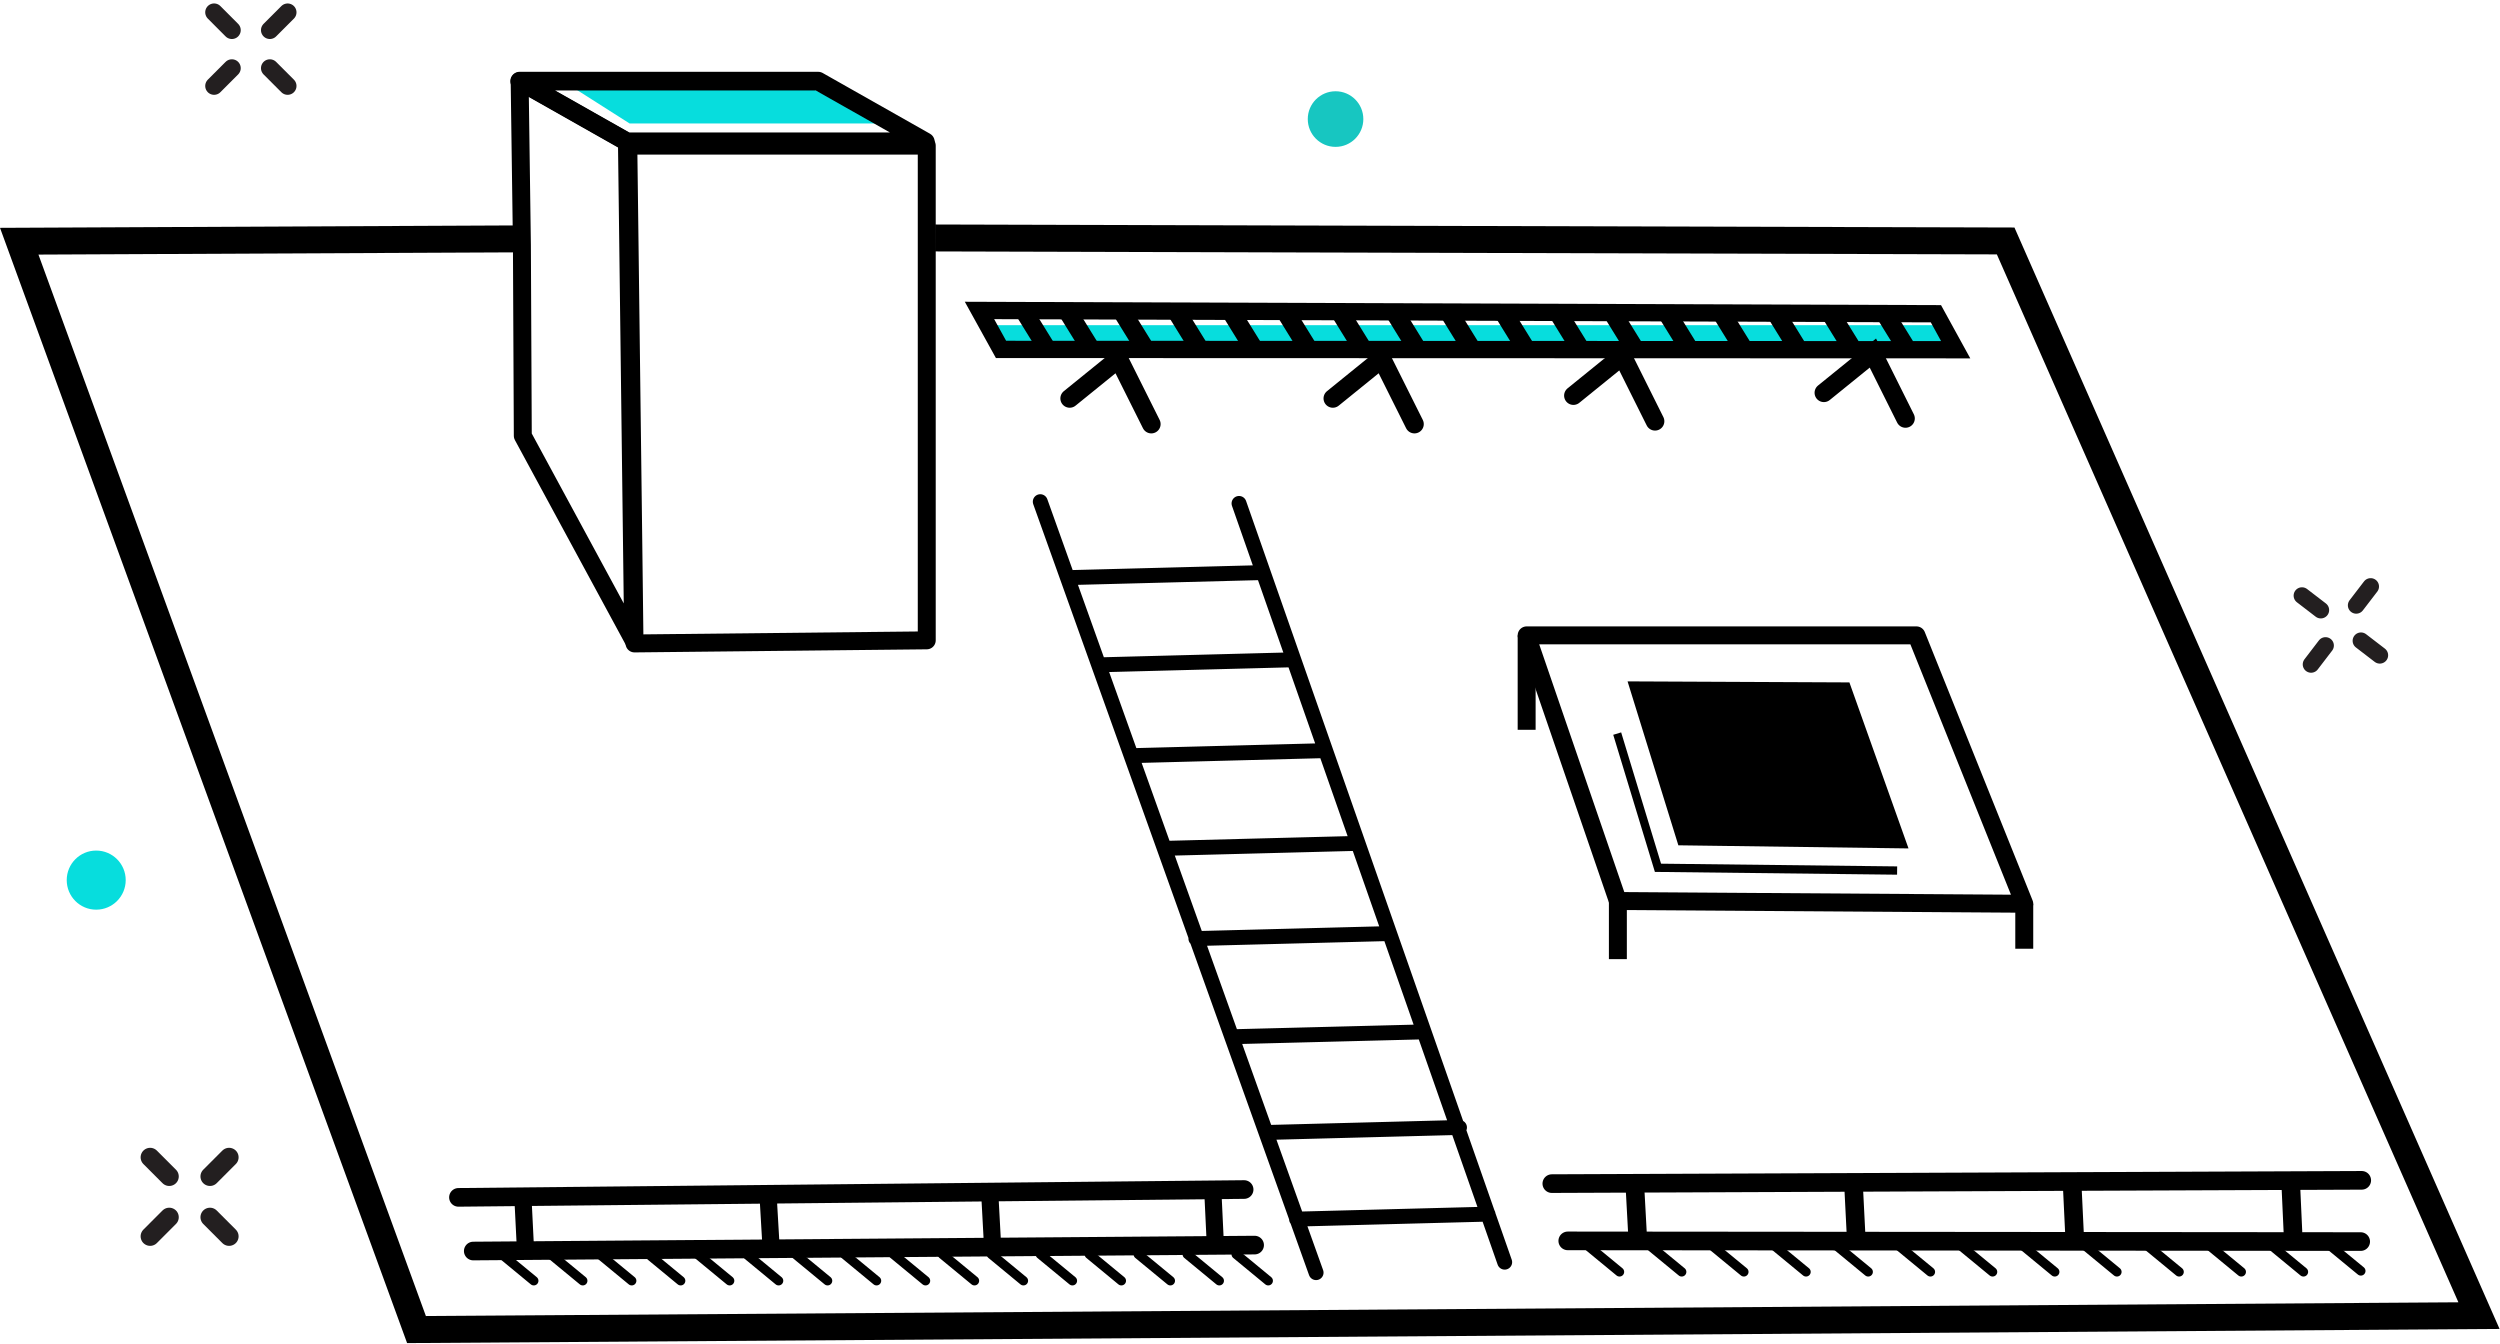 <svg xmlns="http://www.w3.org/2000/svg" xmlns:xlink="http://www.w3.org/1999/xlink" width="588" height="316" viewBox="0 0 588 316">
  <defs>
    <polygon id="pic-9-a" points="0 315.19 587.905 315.19 587.905 .1 0 .1"/>
  </defs>
  <g fill="none" fill-rule="evenodd">
    <polyline stroke="#000" stroke-width="6.334" points="219.938 55.968 471.729 56.671 583.057 309.434 97.96 312.714 4.523 56.734 121.087 56.187"/>
    <polygon stroke="#000" stroke-linejoin="round" stroke-width="4.22" points="217.972 34.248 217.972 150.61 149.239 151.337 148.958 128.049 148.084 58.247 147.78 34.248"/>
    <path stroke="#000" stroke-linecap="round" stroke-width="3.51" d="M244.672 117.995L309.543 299.324M291.419 118.407L353.902 296.862M296.257 134.689L251.213 135.86M304.151 155.181L259.114 156.353M311.611 176.551L266.575 177.723M319.292 198.362L274.248 199.526M326.31 219.587L281.273 220.751M334.28 242.711L290.359 243.828M343.271 265.178L298.235 266.35M349.984 285.564L304.947 286.736"/>
    <path stroke="#000" stroke-linecap="round" stroke-width="4.384" d="M107.828 281.621L292.618 279.778M111.311 294.243L295.086 292.845"/>
    <path stroke="#000" stroke-linecap="round" stroke-width="2.192" d="M118.001 295.013L125.546 301.237M129.514 295.013L137.067 301.237M141.028 295.013L148.581 301.237M152.548 295.013L160.094 301.237M164.062 295.013L171.615 301.237M175.583 295.013L183.129 301.237M187.097 295.013L194.65 301.237M198.618 295.013L206.163 301.237M210.131 295.013L217.684 301.237M221.645 295.013L229.198 301.237M233.166 295.013L240.711 301.237M244.68 295.013L252.233 301.237M256.2 295.013L263.745 301.237M267.714 295.013L275.267 301.237M279.235 295.013L286.78 301.237M290.748 295.013L298.293 301.237"/>
    <path stroke="#000" stroke-linecap="round" stroke-width="4.04" d="M285.254 280.149L285.816 292.012M232.815 281.171L233.408 292.175M180.665 281.461L181.328 292.84M122.991 281.751L123.577 293.528"/>
    <path stroke="#231F20" stroke-linecap="round" stroke-width="4.173" d="M67.65 2.903L63.467 7.089M54.536 16.029L50.354 20.215M67.65 20.215L63.467 16.03M54.536 7.091L50.354 2.897"/>
    <path stroke="#231F20" stroke-linecap="round" stroke-width="3.931" d="M557.577 137.946L554.183 142.374M546.963 151.826L543.569 156.262M559.726 154.114L555.302 150.716M545.85 143.49L541.426 140.093"/>
    <path stroke="#231F20" stroke-linecap="round" stroke-width="4.477" d="M53.88 272.202L49.386 276.7M39.807 286.288L35.312 290.787M53.88 290.788L49.386 286.29M39.807 276.702L35.312 272.204"/>
    <g transform="translate(0 .708)">
      <path fill="#17C6C1" d="M320.656,27.294 C320.656,30.91 317.73,33.838 314.125,33.838 C310.513,33.838 307.587,30.91 307.587,27.294 C307.587,23.686 310.513,20.757 314.125,20.757 C317.73,20.757 320.656,23.686 320.656,27.294 Z"/>
      <path fill="#07DDDD" d="M29.566,206.295 C29.566,210.13 26.46,213.246 22.621,213.246 C18.79,213.246 15.693,210.13 15.693,206.295 C15.693,202.461 18.79,199.345 22.621,199.345 C26.46,199.345 29.566,202.461 29.566,206.295"/>
      <path stroke="#000" stroke-linecap="round" stroke-width="4.384" d="M364.988 277.679L555.481 276.906M368.737 291.147L555.235 291.311"/>
      <path stroke="#000" stroke-linecap="round" stroke-width="2.192" d="M373.361 292.223L380.907 298.439M387.984 292.223L395.537 298.439M402.606 292.223L410.159 298.439M417.236 292.223L424.782 298.439M431.858 292.223L439.404 298.439M446.481 292.223L454.034 298.439M461.104 292.223L468.656 298.439M475.733 292.223L483.279 298.439M490.356 292.223L497.901 298.439M504.978 292.223L512.531 298.439M519.608 292.223L527.153 298.439M534.23 292.223L541.775 298.439"/>
      <path stroke="#000" stroke-linecap="round" stroke-width="4.384" d="M384.509 277.93L385.188 290.418M435.935 277.634L436.56 290.051M487.353 277.488L487.923 289.499M538.779 277.634L539.294 288.95"/>
      <path stroke="#000" stroke-linecap="round" stroke-width="2.192" d="M547.717,292.002 L555.27,298.218"/>
      <mask id="pic-9-b" fill="#fff">
        <use xlink:href="#pic-9-a"/>
      </mask>
      <polygon fill="#07DDDD" points="233.712 80.733 456.953 80.733 456.953 75.774 233.712 75.774" mask="url(#pic-9-b)"/>
      <polygon fill="#07DDDD" points="208.546 28.331 148.076 28.331 133.766 19.225 189.04 19.225" mask="url(#pic-9-b)"/>
      <polygon stroke="#000" stroke-linejoin="round" stroke-width="4.384" points="217.644 32.647 147.452 32.647 122.226 18.372 192.426 18.372" mask="url(#pic-9-b)"/>
      <polygon stroke="#000" stroke-linejoin="round" stroke-width="4.22" points="148.922 149.737 122.962 101.794 122.752 56.858 122.221 18.373 147.455 32.649 147.759 56.64 148.633 126.441" mask="url(#pic-9-b)"/>
      <polygon stroke="#000" stroke-linecap="round" stroke-width="4.064" points="459.975 81.549 235.439 81.471 230.375 72.31 455.325 73.084" mask="url(#pic-9-b)"/>
      <polyline stroke="#000" stroke-linecap="round" stroke-width="4.384" points="448.172 97.709 440.502 82.332 428.978 91.673" mask="url(#pic-9-b)"/>
      <polyline stroke="#000" stroke-linecap="round" stroke-width="4.384" points="389.264 98.373 381.594 82.996 370.069 92.336" mask="url(#pic-9-b)"/>
      <polyline stroke="#000" stroke-linecap="round" stroke-width="4.384" points="332.68 99.036 325.002 83.667 313.486 92.999" mask="url(#pic-9-b)"/>
      <polyline stroke="#000" stroke-linecap="round" stroke-width="4.384" points="270.785 99.036 263.107 83.667 251.59 92.999" mask="url(#pic-9-b)"/>
      <path stroke="#000" stroke-linejoin="round" stroke-width="4.22" d="M241.083,72.916 L245.834,80.6" mask="url(#pic-9-b)"/>
      <path stroke="#000" stroke-linejoin="round" stroke-width="4.384" d="M251.408 73.053L256.16 80.738M264.209 73.053L268.961 80.738M277.002 73.053L281.754 80.738M289.796 73.053L294.548 80.738M302.597 73.053L307.349 80.738M315.391 73.053L320.143 80.738M328.192 73.053L332.936 80.738M340.985 73.053L345.737 80.738M353.779 73.053L358.531 80.738M366.58 73.053L371.324 80.738M379.373 73.053L384.125 80.738M392.167 73.053L396.919 80.738M404.968 73.053L409.712 80.738M417.762 73.053L422.514 80.738M430.555 73.053L435.307 80.738M443.356 73.053L448.108 80.738" mask="url(#pic-9-b)"/>
      <polygon stroke="#000" stroke-linejoin="round" stroke-width="4.22" points="380.524 211.207 476.106 211.855 450.748 148.73 359.067 148.73" mask="url(#pic-9-b)"/>
      <path stroke="#000" stroke-linejoin="round" stroke-width="4.22" d="M380.524 211.207L380.524 224.873M359.067 148.73L359.067 170.941M476.106 211.855L476.106 222.429" mask="url(#pic-9-b)"/>
      <polygon fill="#000" points="382.803 159.552 394.748 198.108 448.883 198.842 434.979 159.794" mask="url(#pic-9-b)"/>
      <polyline stroke="#000" stroke-width="1.95" points="380.364 171.831 389.954 203.397 446.203 204.045" mask="url(#pic-9-b)"/>
    </g>
  </g>
</svg>
